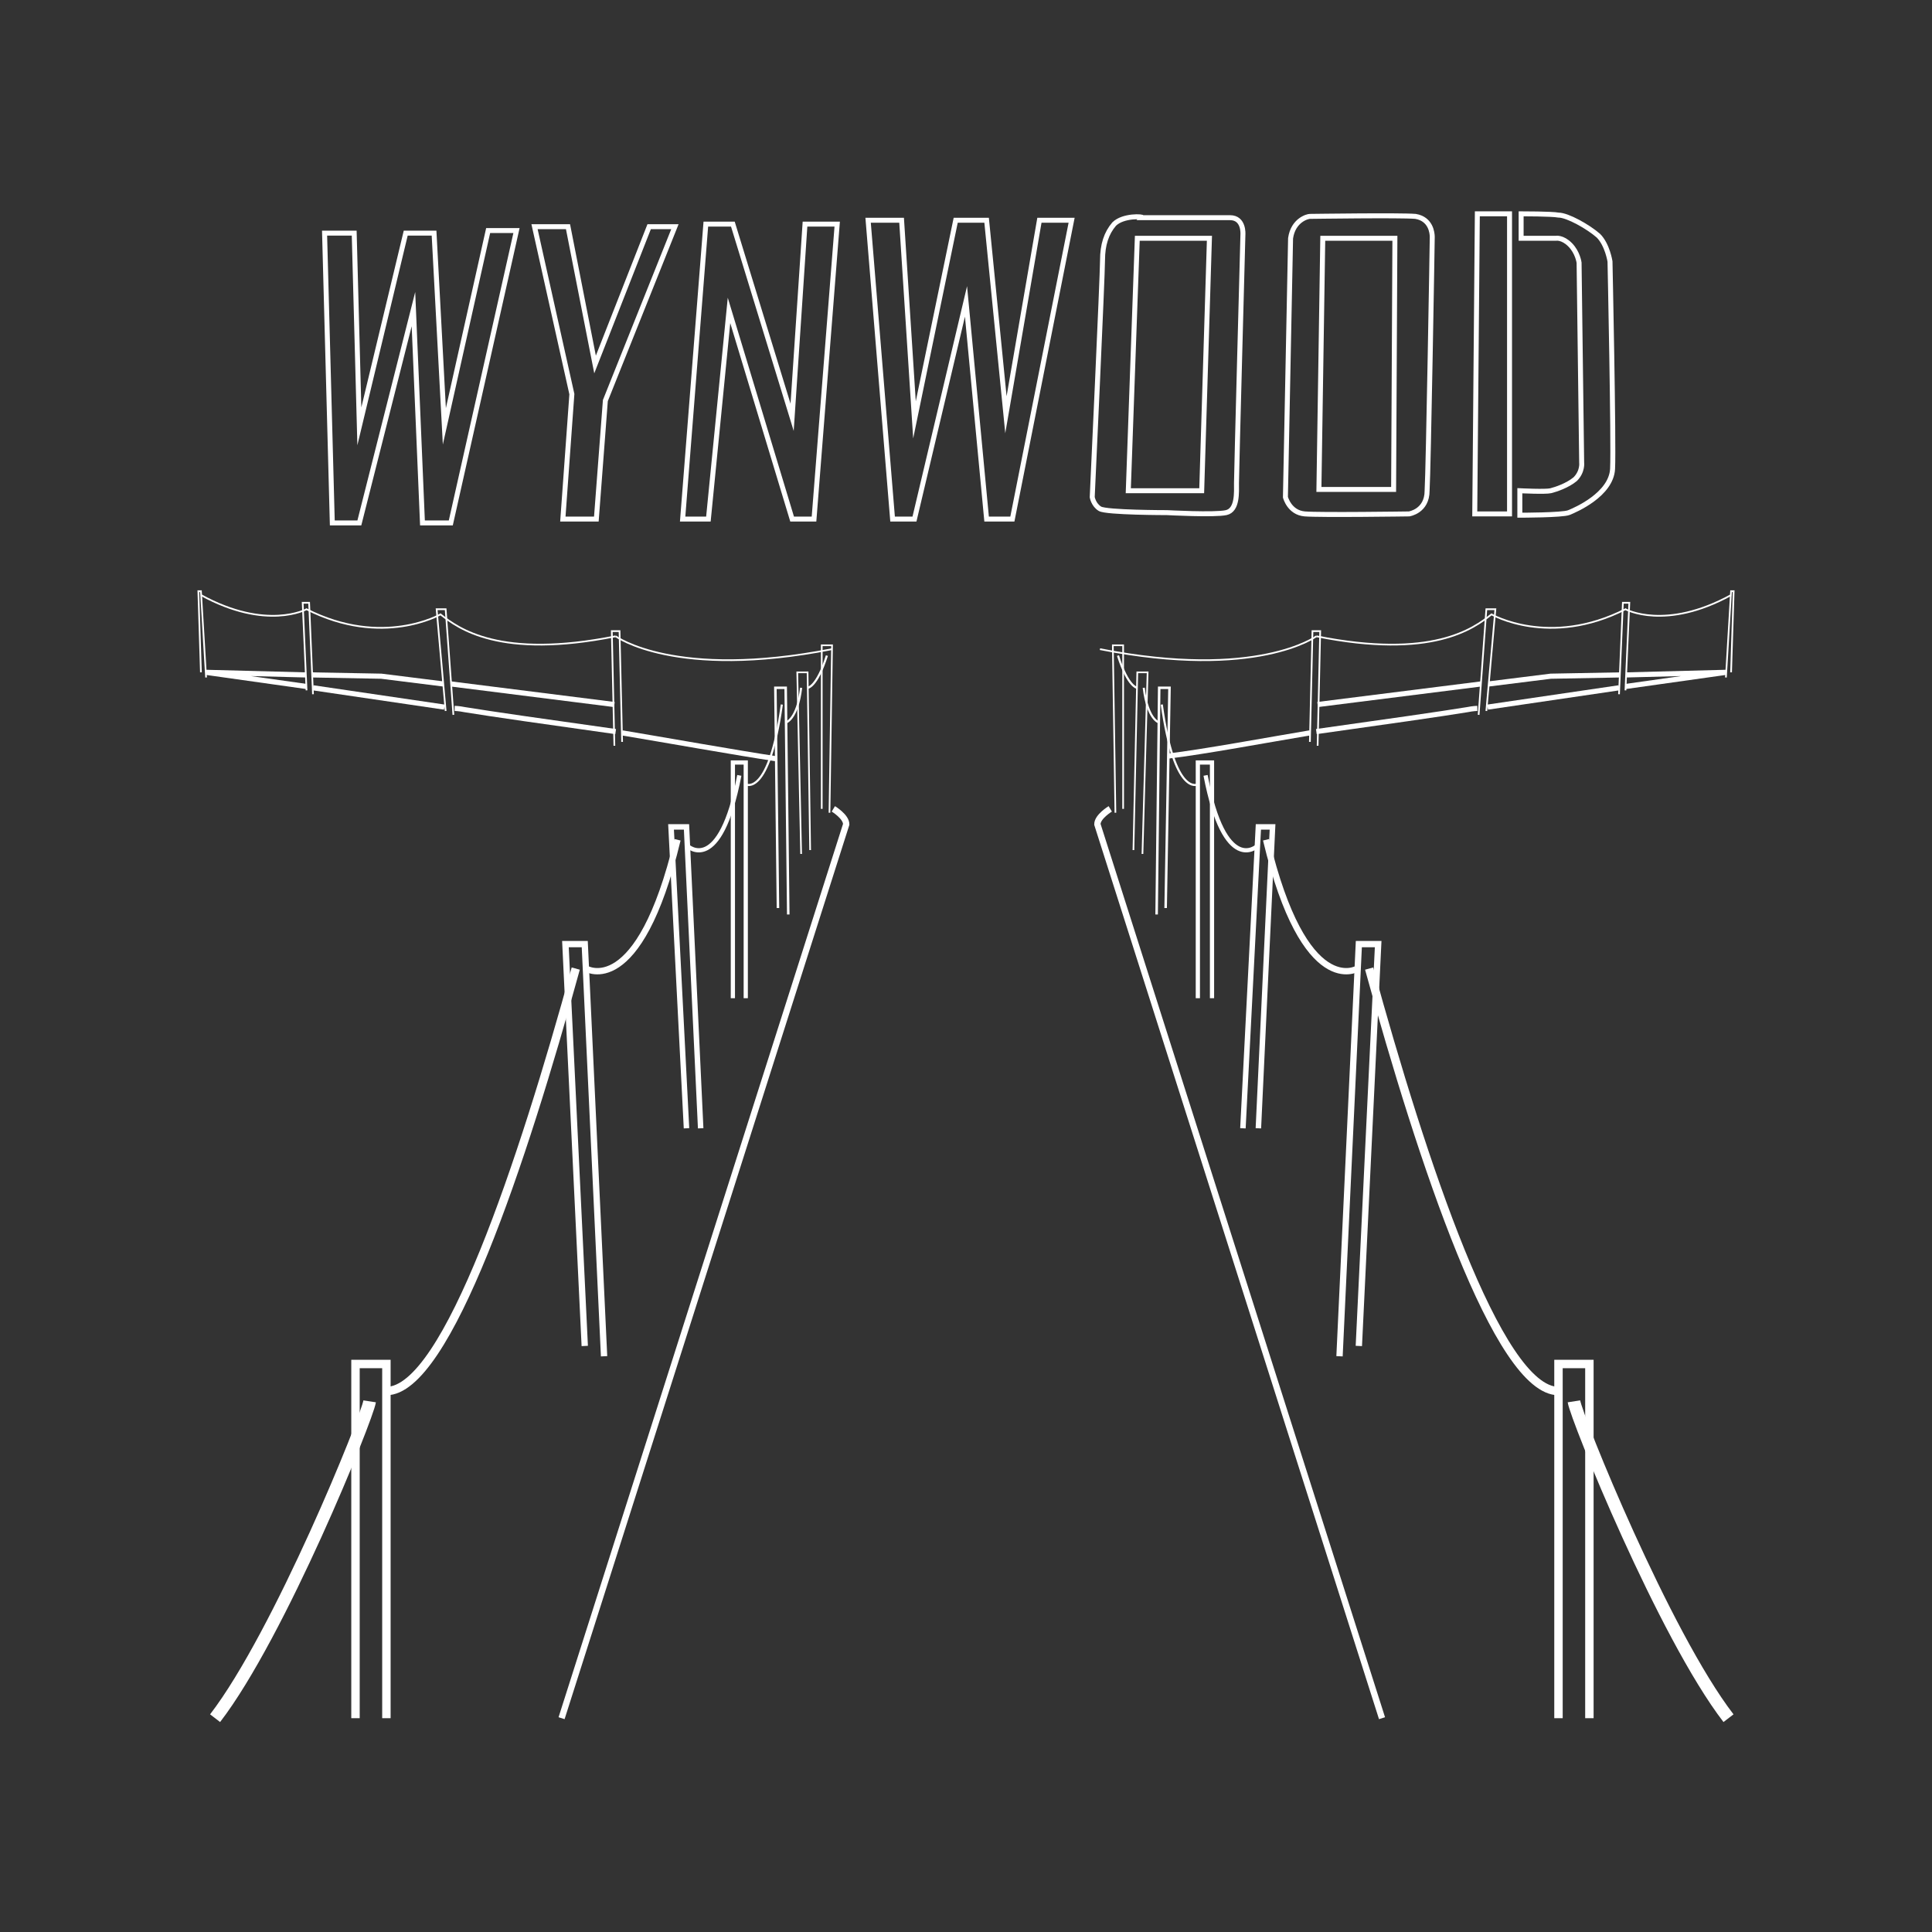 <?xml version="1.0" encoding="utf-8"?>
<!-- Generator: Adobe Illustrator 19.2.1, SVG Export Plug-In . SVG Version: 6.00 Build 0)  -->
<svg version="1.1" id="Layer_1" xmlns="http://www.w3.org/2000/svg" xmlns:xlink="http://www.w3.org/1999/xlink" x="0px" y="0px"
	 viewBox="0 0 150 150" style="enable-background:new 0 0 150 150;" xml:space="preserve">
<rect x="0" y="0" width="150" height="150" fill="#333333" stroke="none"/>
<style type="text/css">
	.st0{fill:none;stroke:#FFFFFF;stroke-width:0.386;stroke-miterlimit:10;}
	.st1{fill:none;stroke:#FFFFFF;stroke-width:0.654;stroke-miterlimit:10;}
	.st2{fill:none;stroke:#FFFFFF;stroke-width:0.491;stroke-miterlimit:10;}
	.st3{fill:none;stroke:#FFFFFF;stroke-width:0.398;stroke-miterlimit:10;}
	.st4{fill:none;stroke:#FFFFFF;stroke-width:0.425;stroke-miterlimit:10;}
	.st5{fill:none;stroke:#FFFFFF;stroke-width:0.327;stroke-miterlimit:10;}
	.st6{fill:none;stroke:#FFFFFF;stroke-width:0.196;stroke-miterlimit:10;}
	.st7{fill:none;stroke:#FFFFFF;stroke-width:0.131;stroke-miterlimit:10;}
	.st8{fill:none;stroke:#FFFFFF;stroke-width:0.981;stroke-miterlimit:10;}
	.st9{fill:none;stroke:#FFFFFF;stroke-width:0.164;stroke-miterlimit:10;}
	.st10{fill:none;stroke:#FFFFFF;stroke-width:0.133;stroke-miterlimit:10;}
</style>
<g id="MiamiBeach">
</g>
<g id="Downtown">
</g>
<g id="Wynwood">
	<g>
		<polygon class="st0" points="25.2,18.1 25.8,40.6 27.9,40.6 32.1,24 32.8,40.6 35,40.6 40.1,17.9 37.9,17.9 34.5,33.1 33.7,18.1 
			31.5,18.1 27.9,33.1 27.5,18.1 		"/>
		<polygon class="st0" points="41.5,17.6 44.1,17.6 46.2,28.3 50.4,17.6 52.4,17.6 47,31.1 46.3,40.3 43.7,40.3 44.4,30.6 		"/>
		<polygon class="st0" points="54.8,17.4 53,40.3 55,40.3 56.6,24.1 61.5,40.3 63.2,40.3 65,17.4 62.5,17.4 61.5,32.4 56.9,17.4 		
			"/>
		<polygon class="st0" points="67.4,17.1 69.3,40.3 71,40.3 75,23.4 76.6,40.3 78.6,40.3 83.2,17.1 80.7,17.1 78.1,32.2 76.6,17.1 
			74.2,17.1 71,32.6 70,17.1 		"/>
		<path class="st0" d="M86.5,17.4c-0.6,0.7-0.9,1.6-0.9,2.8s-0.8,18.4-0.8,18.4s0.1,0.6,0.6,0.9c0.5,0.3,5.2,0.3,5.2,0.3
			s3.7,0.2,4.6,0s0.8-1.6,0.8-2.3s0.5-19.3,0.5-19.3s0.1-1.3-1-1.3h-6.8C88.8,16.8,87.2,16.7,86.5,17.4z"/>
		<polygon class="st0" points="90.7,18.5 88.3,18.5 87.6,38.1 93.3,38.1 93.9,18.5 		"/>
		<path class="st0" d="M100.2,18.5l-0.4,20.1c0,0,0.3,1.2,1.5,1.3s8.1,0,8.1,0s1.4-0.2,1.4-1.8c0.1-1.6,0.4-19.4,0.4-19.7
			c0-0.3-0.1-1.4-1.3-1.6c-1.2-0.1-8,0-8.2,0S100.4,17.1,100.2,18.5z"/>
		<polygon class="st0" points="102.7,18.5 108.3,18.5 108.2,38 102.4,38 		"/>
		<polygon class="st0" points="114.7,16.6 114.5,39.9 117.2,39.9 117.2,16.6 		"/>
		<path class="st0" d="M118.1,16.6v1.9h2.7c0,0,0.5-0.1,1.1,0.5s0.7,1.4,0.7,1.4l0.2,15.5c0,0,0.1,0.7-0.5,1.3
			c-0.6,0.5-1.5,0.8-1.9,0.9c-0.4,0.1-2.4,0-2.4,0V40c0,0,3.3,0,3.8-0.2s3.3-1.4,3.4-3.4S125,20.3,125,20.3s-0.2-1.3-0.9-2
			c-0.8-0.7-2.4-1.6-3.1-1.6C120.5,16.6,118.1,16.6,118.1,16.6z"/>
		<polyline class="st1" points="30,133.4 30,105.9 27.6,105.9 27.6,133.4 		"/>
		<path class="st2" d="M64.7,62.8c0,0,1,0.6,1,1.2l-22.1,69.4"/>
		<path class="st3" d="M48.3,56.9c3,0.5,9.2,1.6,11.9,2"/>
		<path class="st3" d="M35.3,55c0,0,0.3,0,0.8,0.1c1.8,0.3,6.7,1,11.7,1.7"/>
		<line class="st3" x1="24.3" y1="53.4" x2="34.5" y2="54.9"/>
		<polyline class="st3" points="23.7,52.4 16,52.2 23.8,53.3 		"/>
		<polyline class="st3" points="34.4,53.1 29.6,52.5 24.2,52.4 		"/>
		<line class="st3" x1="47.7" y1="54.7" x2="35" y2="53.1"/>
		<polyline class="st2" points="46.9,105.3 45.4,73.3 43.9,73.3 45.4,104.5 		"/>
		<polyline class="st4" points="54.4,87.6 53.3,64.2 52.1,64.2 53.3,87.6 		"/>
		<polyline class="st5" points="57.9,77.5 57.9,59.2 56.9,59.2 56.9,77.5 		"/>
		<polyline class="st6" points="61.2,71 61,53.4 60.2,53.4 60.4,70.5 		"/>
		<polyline class="st7" points="62.2,66.3 61.9,52.2 62.7,52.2 62.9,66 		"/>
		<polyline class="st7" points="63.8,62.8 63.8,50.1 64.6,50.1 64.4,63.1 		"/>
		<path class="st8" d="M16.7,133.4c5-6.5,11.8-23.3,12-24.6"/>
		<path class="st1" d="M30,108c4.7,0,10.6-17.9,14.7-32.8"/>
		<path class="st2" d="M45.5,75.2c0,0,4.1,2.5,7.1-10"/>
		<path class="st5" d="M53.4,65.7c0,0,2.5,2.3,4-5.5"/>
		<path class="st9" d="M57.9,60.9c0,0,1.8,1,2.8-6.2"/>
		<path class="st9" d="M61,56.1c0,0,0.9-0.2,1.2-2.7"/>
		<path class="st9" d="M62.7,53.4c0,0,0.7,0,1.5-2.5"/>
		<polyline class="st10" points="47.7,57.9 47.5,49 48.1,49 48.3,57.6 		"/>
		<polyline class="st10" points="34.6,55.2 33.9,47.3 34.6,47.3 35.2,55.5 		"/>
		<polyline class="st10" points="23.8,53.6 23.5,46.8 24,46.8 24.3,53.9 		"/>
		<polyline class="st10" points="15.6,52.2 15.4,45.9 15.6,45.9 16,52.6 		"/>
		<path class="st10" d="M47.8,49.4c0,0,4.6,3.4,16.8,1"/>
		<path class="st10" d="M47.8,49.4c-9,1.8-12.2-0.6-13.6-1.7c0,0-4.5,2.6-10.4-0.4c0,0-3.1,1.7-8.2-1.1"/>
		<polyline class="st1" points="121,133.4 121,105.9 123.4,105.9 123.4,133.4 		"/>
		<path class="st2" d="M86.2,62.8c0,0-1,0.6-1,1.2l22.1,69.4"/>
		<path class="st3" d="M101.7,56.9c-3,0.5-8.4,1.5-11,1.8"/>
		<path class="st3" d="M114.7,55c0,0-0.3,0-0.8,0.1c-1.8,0.3-6.7,1-11.7,1.7"/>
		<line class="st3" x1="125.7" y1="53.4" x2="115.5" y2="54.9"/>
		<polyline class="st3" points="126.3,52.4 134,52.2 126.2,53.3 		"/>
		<polyline class="st3" points="115.6,53.1 120.4,52.5 125.8,52.4 		"/>
		<line class="st3" x1="102.3" y1="54.7" x2="115" y2="53.1"/>
		<polyline class="st2" points="104,105.3 105.5,73.3 107,73.3 105.5,104.5 		"/>
		<polyline class="st4" points="96.5,87.6 97.7,64.2 98.8,64.2 97.7,87.6 		"/>
		<polyline class="st5" points="93,77.5 93,59.2 94.1,59.2 94.1,77.5 		"/>
		<polyline class="st6" points="89.8,71 90,53.4 90.8,53.4 90.5,70.5 		"/>
		<polyline class="st7" points="88.7,66.3 89.1,52.2 88.3,52.2 88,66 		"/>
		<polyline class="st7" points="87.2,62.8 87.2,50.1 86.4,50.1 86.6,63.1 		"/>
		<path class="st8" d="M134.2,133.4c-5-6.5-11.8-23.3-12-24.6"/>
		<path class="st1" d="M121,108c-4.7,0-10.6-17.9-14.7-32.8"/>
		<path class="st2" d="M105.4,75.2c0,0-4.1,2.5-7.1-10"/>
		<path class="st5" d="M97.6,65.7c0,0-2.5,2.3-4-5.5"/>
		<path class="st9" d="M93,60.9c0,0-1.8,1-2.8-6.2"/>
		<path class="st9" d="M90,56.1c0,0-0.9-0.2-1.2-2.7"/>
		<path class="st9" d="M88.3,53.4c0,0-0.7,0-1.5-2.5"/>
		<polyline class="st10" points="102.3,57.9 102.5,49 101.9,49 101.7,57.6 		"/>
		<polyline class="st10" points="115.4,55.2 116.1,47.3 115.4,47.3 114.8,55.5 		"/>
		<polyline class="st10" points="126.2,53.6 126.5,46.8 126,46.8 125.7,53.9 		"/>
		<polyline class="st10" points="134.4,52.2 134.6,45.9 134.4,45.9 134,52.6 		"/>
		<path class="st10" d="M102.2,49.4c0,0-4.6,3.4-16.8,1"/>
		<path class="st10" d="M102.2,49.4c9,1.8,12.2-0.6,13.6-1.7c0,0,4.5,2.6,10.4-0.4c0,0,3.1,1.7,8.2-1.1"/>
	</g>
</g>
<g id="DesignD">
</g>
</svg>
